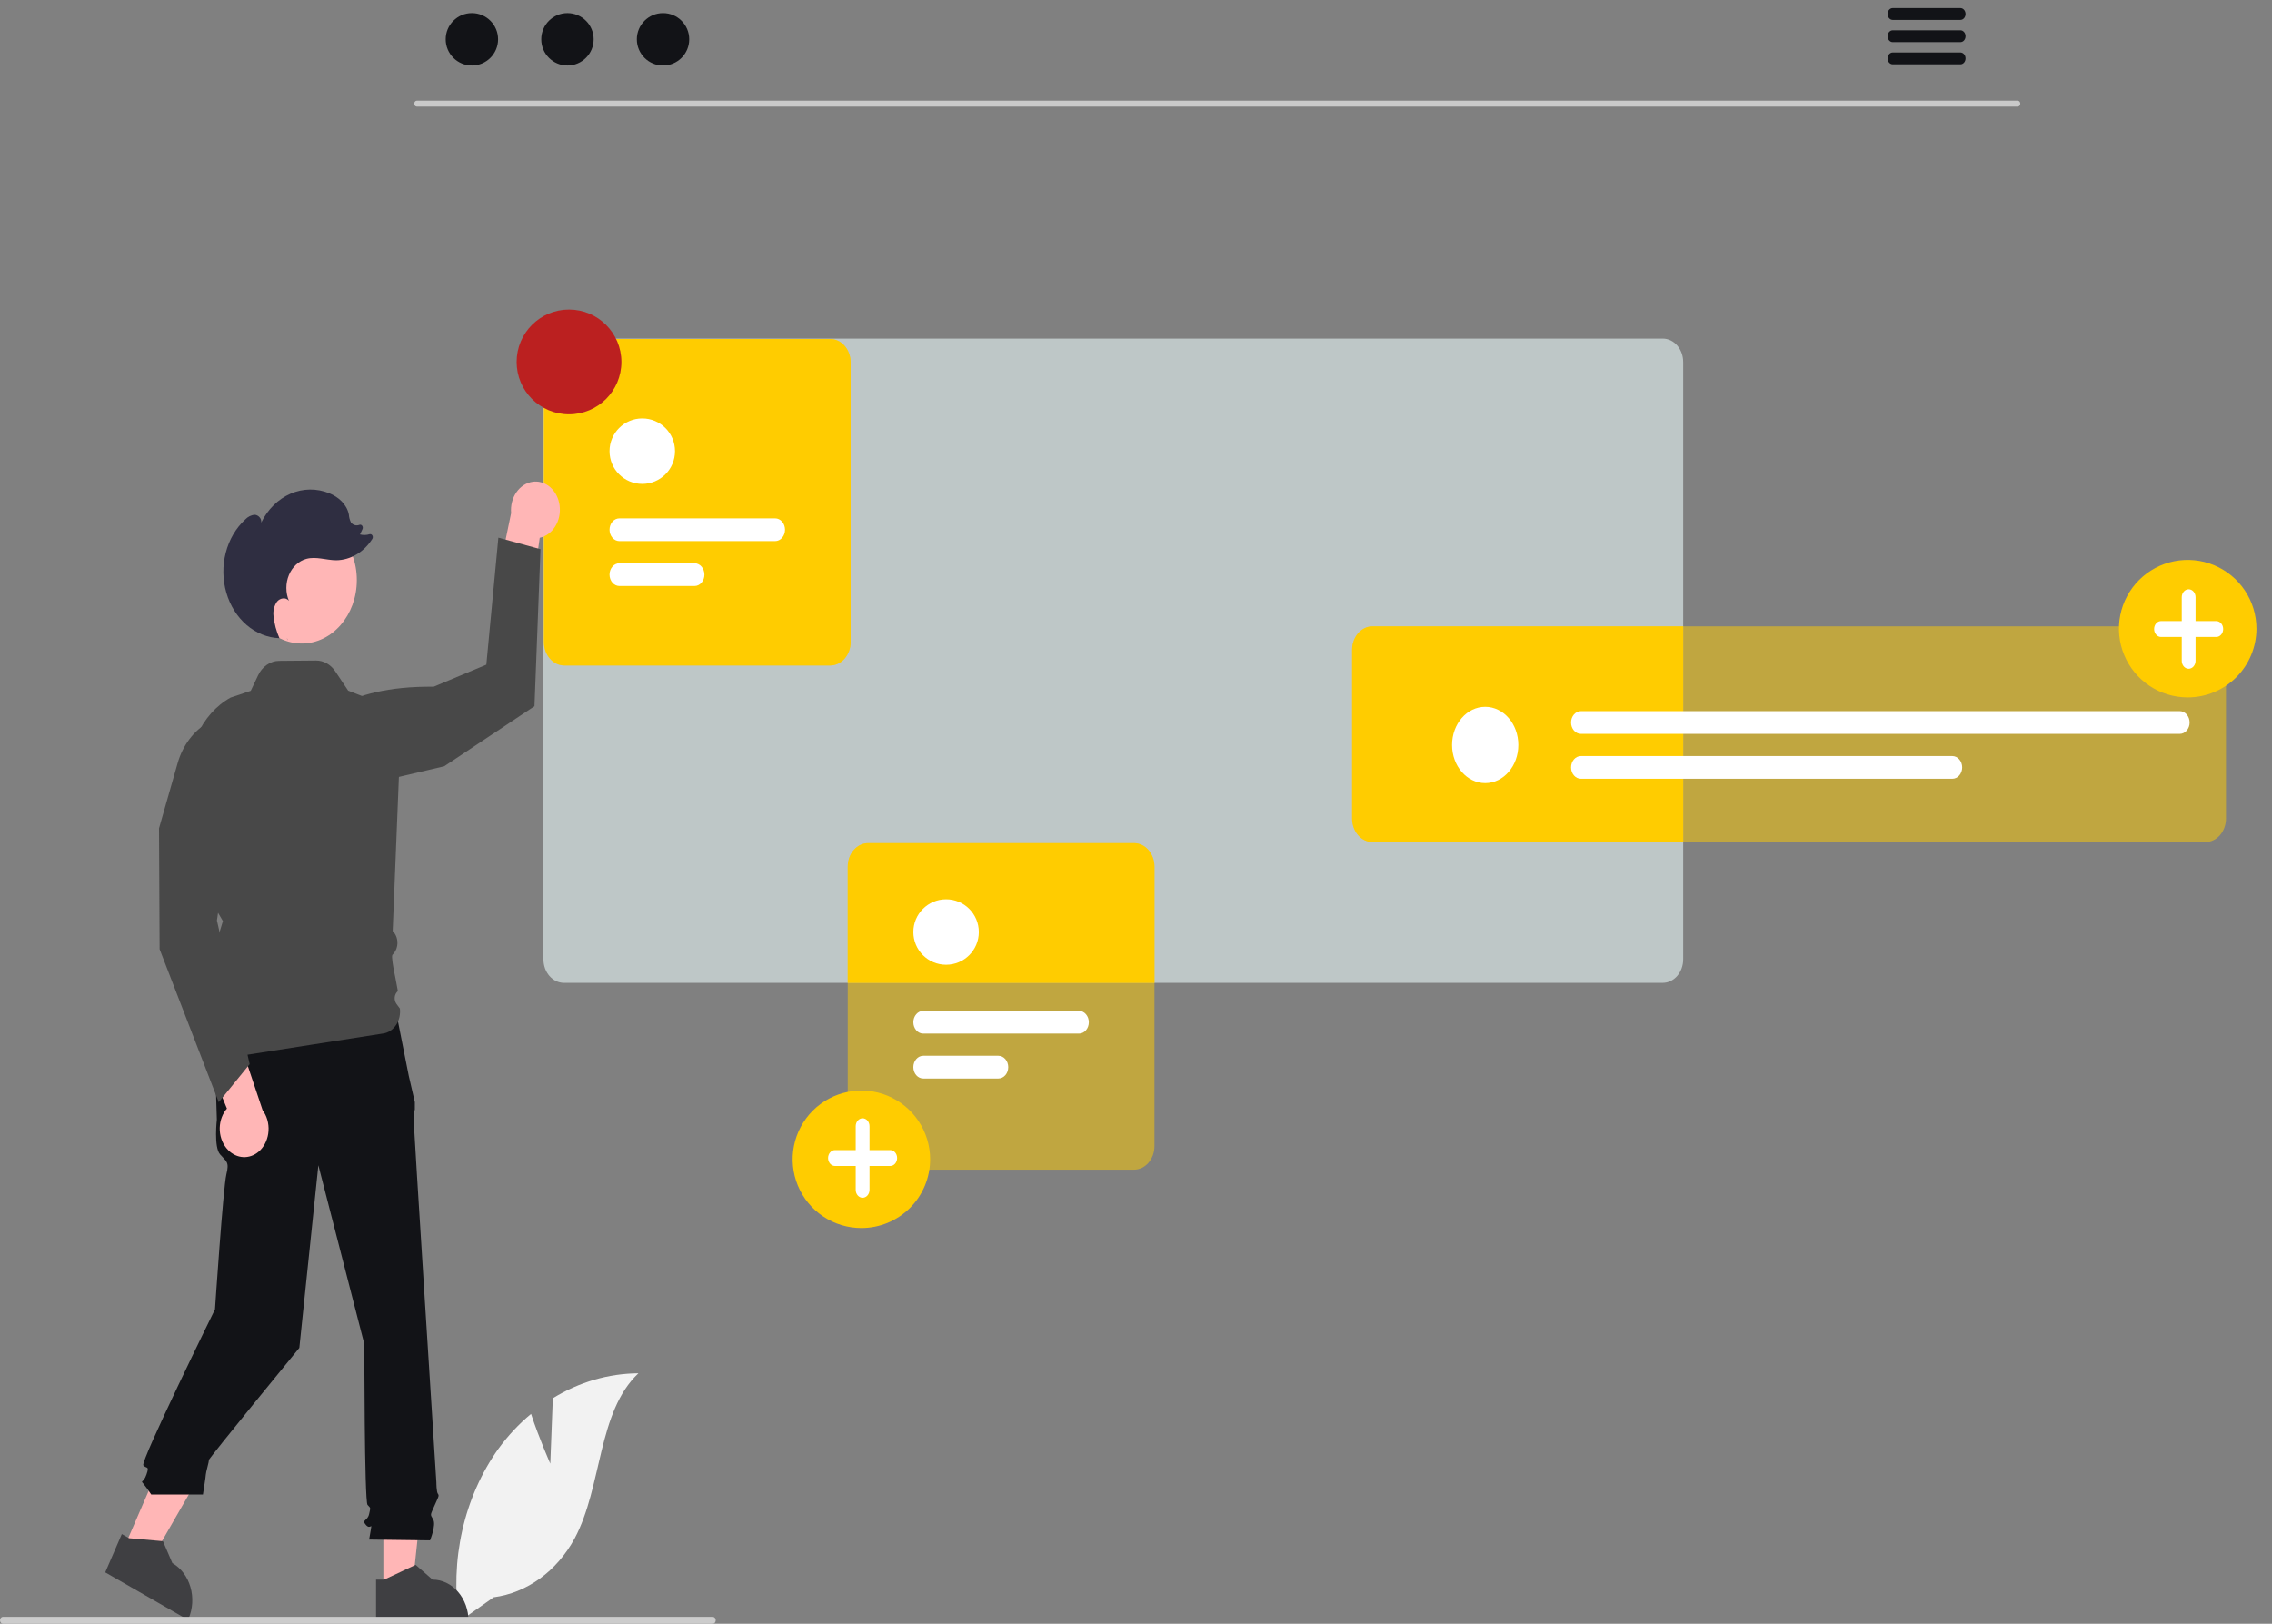 <svg width="347" height="248" viewBox="0 0 347 248" fill="none" xmlns="http://www.w3.org/2000/svg">
<rect x="0" y="0" width="347" height="248" fill="#808080" stroke="none"/>
<g clip-path="url(#clip0_547_87)">
<path d="M84.047 223.542L84.432 213.553C88.455 211.078 92.941 209.77 97.501 209.744C91.225 215.653 92.009 227.043 87.754 234.989C86.41 237.456 84.601 239.542 82.462 241.095C80.322 242.647 77.907 243.625 75.395 243.957L70.142 247.66C69.421 243.033 69.58 238.282 70.608 233.733C71.635 229.184 73.507 224.945 76.094 221.309C77.563 219.286 79.248 217.484 81.108 215.946C82.366 219.765 84.047 223.542 84.047 223.542Z" fill="#F2F2F2"/>
<path d="M308.176 16.275H63.651C63.549 16.273 63.451 16.224 63.379 16.14C63.307 16.055 63.267 15.941 63.267 15.823C63.267 15.705 63.307 15.592 63.379 15.507C63.451 15.423 63.549 15.374 63.651 15.371H308.176C308.278 15.374 308.376 15.423 308.448 15.507C308.52 15.592 308.56 15.705 308.56 15.823C308.56 15.941 308.52 16.055 308.448 16.14C308.376 16.224 308.278 16.273 308.176 16.275Z" fill="#CACACA"/>
<path d="M72.071 10C74.28 10 76.071 8.209 76.071 6C76.071 3.791 74.28 2 72.071 2C69.862 2 68.071 3.791 68.071 6C68.071 8.209 69.862 10 72.071 10Z" fill="#121317"/>
<path d="M86.666 10C88.876 10 90.666 8.209 90.666 6C90.666 3.791 88.876 2 86.666 2C84.457 2 82.666 3.791 82.666 6C82.666 8.209 84.457 10 86.666 10Z" fill="#121317"/>
<path d="M101.262 10C103.471 10 105.262 8.209 105.262 6C105.262 3.791 103.471 2 101.262 2C99.053 2 97.262 3.791 97.262 6C97.262 8.209 99.053 10 101.262 10Z" fill="#121317"/>
<path d="M299.43 1.233H289.062C288.857 1.237 288.661 1.335 288.517 1.504C288.373 1.673 288.292 1.9 288.292 2.136C288.292 2.373 288.373 2.6 288.517 2.769C288.661 2.938 288.857 3.036 289.062 3.04H299.43C299.635 3.036 299.831 2.938 299.975 2.769C300.119 2.6 300.199 2.373 300.199 2.136C300.199 1.9 300.119 1.673 299.975 1.504C299.831 1.335 299.635 1.237 299.43 1.233Z" fill="#121317"/>
<path d="M299.43 4.625H289.062C288.857 4.63 288.661 4.727 288.517 4.896C288.373 5.065 288.292 5.293 288.292 5.529C288.292 5.766 288.373 5.993 288.517 6.162C288.661 6.331 288.857 6.429 289.062 6.433H299.43C299.635 6.429 299.831 6.331 299.975 6.162C300.119 5.993 300.199 5.766 300.199 5.529C300.199 5.293 300.119 5.065 299.975 4.896C299.831 4.727 299.635 4.63 299.43 4.625Z" fill="#121317"/>
<path d="M299.43 8.014H289.062C288.857 8.019 288.661 8.116 288.517 8.285C288.373 8.454 288.292 8.681 288.292 8.918C288.292 9.155 288.373 9.382 288.517 9.551C288.661 9.72 288.857 9.817 289.062 9.822H299.43C299.635 9.817 299.831 9.72 299.975 9.551C300.119 9.382 300.199 9.155 300.199 8.918C300.199 8.681 300.119 8.454 299.975 8.285C299.831 8.116 299.635 8.019 299.43 8.014Z" fill="#121317"/>
<path d="M253.956 51.713H86.121C85.294 51.713 84.501 52.091 83.916 52.764C83.331 53.437 83.001 54.35 83.001 55.302V146.523C83.001 147.476 83.331 148.389 83.915 149.063C84.501 149.736 85.294 150.115 86.121 150.116H253.956C254.783 150.114 255.575 149.735 256.16 149.061C256.744 148.388 257.072 147.475 257.073 146.523V55.302C257.072 54.351 256.744 53.438 256.159 52.766C255.575 52.093 254.783 51.714 253.956 51.713Z" fill="#BEC7C7"/>
<path d="M209.624 95.661C208.797 95.662 208.005 96.04 207.421 96.713C206.836 97.386 206.508 98.298 206.507 99.25V125.017C206.508 125.969 206.836 126.882 207.42 127.555C208.005 128.229 208.797 128.608 209.624 128.61H257.073V95.661H209.624Z" fill="#FFCC00"/>
<path opacity="0.5" d="M336.856 128.608H209.626C208.799 128.607 208.006 128.229 207.421 127.555C206.836 126.882 206.507 125.969 206.506 125.017V99.251C206.507 98.298 206.836 97.385 207.421 96.712C208.006 96.039 208.799 95.66 209.626 95.659H336.856C337.683 95.66 338.476 96.039 339.061 96.712C339.646 97.385 339.975 98.298 339.976 99.251V125.017C339.975 125.969 339.646 126.882 339.061 127.555C338.476 128.229 337.683 128.607 336.856 128.608Z" fill="#FFCC00"/>
<path d="M226.832 119.609C229.627 119.609 231.894 117 231.894 113.781C231.894 110.562 229.627 107.953 226.832 107.953C224.036 107.953 221.77 110.562 221.77 113.781C221.77 117 224.036 119.609 226.832 119.609Z" fill="white"/>
<path d="M332.914 112.087H241.453C241.053 112.087 240.669 111.905 240.387 111.579C240.104 111.254 239.945 110.812 239.945 110.352C239.945 109.892 240.104 109.45 240.387 109.125C240.669 108.799 241.053 108.616 241.453 108.616H332.914C333.314 108.616 333.698 108.799 333.98 109.125C334.263 109.45 334.422 109.892 334.422 110.352C334.422 110.812 334.263 111.254 333.98 111.579C333.698 111.905 333.314 112.087 332.914 112.087Z" fill="white"/>
<path d="M298.176 118.945H241.453C241.053 118.945 240.669 118.762 240.387 118.437C240.104 118.111 239.945 117.67 239.945 117.21C239.945 116.749 240.104 116.308 240.387 115.982C240.669 115.657 241.053 115.474 241.453 115.474H298.176C298.576 115.474 298.96 115.657 299.242 115.982C299.525 116.308 299.684 116.749 299.684 117.21C299.684 117.67 299.525 118.111 299.242 118.437C298.96 118.762 298.576 118.945 298.176 118.945Z" fill="white"/>
<path d="M58.55 242.907L62.931 242.907L65.015 223.452H58.549L58.55 242.907Z" fill="#FFB6B6"/>
<path d="M57.433 241.26L58.666 241.26L63.48 239.006L66.06 241.26H66.06C67.518 241.26 68.916 241.927 69.947 243.114C70.978 244.301 71.558 245.911 71.558 247.59V247.795L57.433 247.796L57.433 241.26Z" fill="#3F3F42"/>
<path d="M18.968 236.349L22.889 238.599L32.291 222.258L26.505 218.937L18.968 236.349Z" fill="#FFB6B6"/>
<path d="M18.606 234.301L19.71 234.935L24.892 235.39L26.327 238.732L26.328 238.732C27.633 239.481 28.626 240.796 29.088 242.389C29.551 243.981 29.446 245.719 28.796 247.222L28.716 247.406L16.074 240.151L18.606 234.301Z" fill="#3F3F42"/>
<path d="M60.491 154.549L32.638 155.386L33.122 171.003C33.122 171.003 32.638 175.186 33.607 176.301C34.575 177.417 35.06 177.417 34.575 179.369C34.091 181.321 32.839 199.973 32.839 199.973C32.839 199.973 21.407 223.246 21.892 223.804C22.376 224.362 22.86 223.804 22.376 225.199C21.892 226.593 21.407 226.035 21.892 226.593C22.321 227.126 22.725 227.684 23.103 228.266H30.997C30.997 228.266 31.439 225.477 31.439 225.199C31.439 224.92 31.923 223.246 31.923 222.968C31.923 222.689 45.717 205.862 45.717 205.862L48.623 177.974L55.647 205.304C55.647 205.304 55.647 229.287 56.131 229.845C56.616 230.403 56.616 230.124 56.373 231.239C56.131 232.355 55.163 232.076 55.889 232.912C56.616 233.749 56.858 232.355 56.616 233.749L56.373 235.143L65.679 235.263C65.679 235.263 66.647 232.912 66.163 232.076C65.679 231.239 65.708 231.468 66.299 230.098C66.89 228.729 67.132 228.45 66.89 228.172C66.647 227.893 66.647 226.409 66.647 226.409C66.647 226.409 63.155 171.56 63.155 170.724C63.137 170.293 63.206 169.864 63.356 169.469V168.333L62.428 164.31L60.491 154.549Z" fill="#121317"/>
<path d="M334.125 106.515C332.048 106.515 330.018 105.899 328.291 104.745C326.564 103.592 325.219 101.952 324.424 100.033C323.629 98.115 323.421 96.003 323.826 93.966C324.231 91.93 325.231 90.059 326.7 88.59C328.168 87.122 330.039 86.122 332.076 85.717C334.113 85.312 336.224 85.519 338.143 86.314C340.061 87.109 341.701 88.455 342.855 90.181C344.009 91.908 344.625 93.938 344.625 96.015C344.625 98.8 343.518 101.47 341.549 103.44C339.58 105.409 336.909 106.515 334.125 106.515Z" fill="#FFCC00"/>
<path d="M338.491 94.856H335.328V91.214C335.328 90.892 335.217 90.583 335.019 90.356C334.821 90.128 334.553 90 334.273 90C333.994 90 333.726 90.128 333.528 90.356C333.33 90.583 333.219 90.892 333.219 91.214V94.856H330.056C329.918 94.855 329.78 94.887 329.652 94.948C329.524 95.008 329.408 95.098 329.31 95.21C329.211 95.323 329.134 95.457 329.08 95.605C329.027 95.752 329 95.91 329 96.07C329 96.229 329.027 96.387 329.08 96.535C329.134 96.682 329.211 96.816 329.31 96.929C329.408 97.042 329.524 97.131 329.652 97.192C329.78 97.253 329.918 97.284 330.056 97.284H333.219V100.925C333.219 101.247 333.33 101.556 333.528 101.784C333.726 102.011 333.994 102.139 334.273 102.139C334.553 102.139 334.821 102.011 335.019 101.784C335.217 101.556 335.328 101.247 335.328 100.925V97.284H338.491C338.77 97.284 339.038 97.156 339.236 96.928C339.434 96.7 339.545 96.392 339.545 96.07C339.545 95.748 339.434 95.439 339.236 95.211C339.038 94.984 338.77 94.856 338.491 94.856Z" fill="white"/>
<path d="M173.2 128.775H132.592C131.765 128.776 130.971 129.155 130.386 129.829C129.801 130.502 129.472 131.415 129.471 132.368V150.116H176.317V132.368C176.316 131.416 175.988 130.503 175.404 129.83C174.819 129.156 174.027 128.777 173.2 128.775Z" fill="#FFCC00"/>
<path opacity="0.5" d="M173.199 178.644H132.591C131.764 178.643 130.971 178.264 130.386 177.591C129.801 176.918 129.472 176.005 129.471 175.053V132.366C129.472 131.414 129.801 130.501 130.386 129.828C130.971 129.155 131.764 128.776 132.591 128.775H173.199C174.026 128.776 174.819 129.155 175.403 129.828C175.988 130.501 176.317 131.414 176.318 132.366V175.053C176.317 176.005 175.988 176.918 175.403 177.591C174.819 178.264 174.026 178.643 173.199 178.644Z" fill="#FFCC00"/>
<path d="M144.493 147.352C147.254 147.352 149.493 145.113 149.493 142.352C149.493 139.59 147.254 137.352 144.493 137.352C141.731 137.352 139.493 139.59 139.493 142.352C139.493 145.113 141.731 147.352 144.493 147.352Z" fill="white"/>
<path d="M164.788 157.866H141C140.601 157.866 140.217 157.684 139.935 157.358C139.652 157.033 139.493 156.591 139.493 156.131C139.493 155.671 139.652 155.229 139.935 154.904C140.217 154.578 140.601 154.395 141 154.395H164.788C165.188 154.395 165.572 154.578 165.854 154.904C166.137 155.229 166.296 155.671 166.296 156.131C166.296 156.591 166.137 157.033 165.854 157.358C165.572 157.684 165.188 157.866 164.788 157.866Z" fill="white"/>
<path d="M152.479 164.724H141C140.6 164.724 140.217 164.542 139.934 164.216C139.651 163.891 139.493 163.449 139.493 162.989C139.493 162.528 139.651 162.087 139.934 161.762C140.217 161.436 140.6 161.253 141 161.253H152.479C152.879 161.253 153.262 161.436 153.545 161.762C153.828 162.087 153.986 162.528 153.986 162.989C153.986 163.449 153.828 163.891 153.545 164.216C153.262 164.542 152.879 164.724 152.479 164.724Z" fill="white"/>
<path d="M131.556 187.56C129.479 187.56 127.449 186.944 125.723 185.79C123.996 184.637 122.65 182.997 121.855 181.078C121.061 179.16 120.853 177.048 121.258 175.012C121.663 172.975 122.663 171.104 124.132 169.635C125.6 168.167 127.471 167.167 129.508 166.762C131.544 166.357 133.656 166.565 135.574 167.359C137.493 168.154 139.133 169.5 140.287 171.227C141.44 172.953 142.056 174.983 142.056 177.06C142.056 179.845 140.95 182.515 138.981 184.485C137.012 186.454 134.341 187.56 131.556 187.56Z" fill="#FFCC00"/>
<path d="M135.961 175.652H132.798V172.01C132.798 171.688 132.687 171.38 132.489 171.152C132.291 170.924 132.023 170.797 131.744 170.797C131.464 170.797 131.196 170.924 130.998 171.152C130.8 171.38 130.689 171.688 130.689 172.01V175.652H127.527C127.388 175.652 127.251 175.683 127.122 175.744C126.994 175.805 126.878 175.894 126.78 176.007C126.682 176.12 126.604 176.254 126.551 176.401C126.498 176.549 126.47 176.707 126.47 176.866C126.47 177.026 126.498 177.184 126.551 177.331C126.604 177.479 126.682 177.613 126.78 177.725C126.878 177.838 126.994 177.927 127.122 177.988C127.251 178.049 127.388 178.08 127.527 178.08H130.689V181.722C130.689 182.044 130.8 182.353 130.998 182.58C131.196 182.808 131.464 182.936 131.744 182.936C132.023 182.936 132.291 182.808 132.489 182.58C132.687 182.353 132.798 182.044 132.798 181.722V178.08H135.961C136.24 178.08 136.509 177.952 136.706 177.725C136.904 177.497 137.015 177.188 137.015 176.866C137.015 176.544 136.904 176.235 136.706 176.008C136.509 175.78 136.24 175.652 135.961 175.652Z" fill="white"/>
<path d="M126.796 101.638H86.188C85.361 101.637 84.568 101.259 83.984 100.585C83.399 99.912 83.07 98.999 83.069 98.047V55.361C83.07 54.408 83.399 53.495 83.984 52.822C84.568 52.149 85.361 51.77 86.188 51.769H126.796C127.623 51.77 128.416 52.149 129.001 52.822C129.586 53.495 129.915 54.408 129.916 55.361V98.047C129.915 98.999 129.586 99.912 129.001 100.585C128.416 101.259 127.623 101.637 126.796 101.638Z" fill="#FFCC00"/>
<path d="M98.153 75.564C100.948 75.564 103.214 72.955 103.214 69.736C103.214 66.517 100.948 63.908 98.153 63.908C95.357 63.908 93.091 66.517 93.091 69.736C93.091 72.955 95.357 75.564 98.153 75.564Z" fill="#FFCC00"/>
<path d="M118.386 82.642H94.598C94.198 82.642 93.815 82.459 93.532 82.133C93.25 81.808 93.091 81.367 93.091 80.906C93.091 80.446 93.25 80.004 93.532 79.679C93.815 79.353 94.198 79.171 94.598 79.171H118.386C118.786 79.171 119.169 79.353 119.452 79.679C119.735 80.004 119.893 80.446 119.893 80.906C119.893 81.367 119.735 81.808 119.452 82.133C119.169 82.459 118.786 82.642 118.386 82.642Z" fill="#FFCC00"/>
<path d="M106.077 89.5H94.598C94.198 89.5 93.815 89.317 93.532 88.991C93.25 88.666 93.091 88.224 93.091 87.764C93.091 87.304 93.25 86.862 93.532 86.537C93.815 86.211 94.198 86.028 94.598 86.028H106.077C106.477 86.028 106.86 86.211 107.143 86.537C107.426 86.862 107.584 87.304 107.584 87.764C107.584 88.224 107.426 88.666 107.143 88.991C106.86 89.317 106.477 89.5 106.077 89.5Z" fill="#FFCC00"/>
<path opacity="0.5" d="M126.796 101.638H86.188C85.361 101.637 84.568 101.259 83.984 100.585C83.399 99.912 83.07 98.999 83.069 98.047V55.361C83.07 54.408 83.399 53.495 83.984 52.822C84.568 52.149 85.361 51.77 86.188 51.769H126.796C127.623 51.77 128.416 52.149 129.001 52.822C129.586 53.495 129.915 54.408 129.916 55.361V98.047C129.915 98.999 129.586 99.912 129.001 100.585C128.416 101.259 127.623 101.637 126.796 101.638Z" fill="#FFCC00"/>
<path d="M98.091 73.908C100.852 73.908 103.091 71.669 103.091 68.908C103.091 66.146 100.852 63.908 98.091 63.908C95.329 63.908 93.091 66.146 93.091 68.908C93.091 71.669 95.329 73.908 98.091 73.908Z" fill="white"/>
<path d="M118.386 82.642H94.598C94.198 82.642 93.815 82.459 93.532 82.133C93.25 81.808 93.091 81.367 93.091 80.906C93.091 80.446 93.25 80.004 93.532 79.679C93.815 79.353 94.198 79.171 94.598 79.171H118.386C118.786 79.171 119.169 79.353 119.452 79.679C119.735 80.004 119.893 80.446 119.893 80.906C119.893 81.367 119.735 81.808 119.452 82.133C119.169 82.459 118.786 82.642 118.386 82.642Z" fill="white"/>
<path d="M106.077 89.5H94.598C94.198 89.5 93.815 89.317 93.532 88.991C93.25 88.666 93.091 88.224 93.091 87.764C93.091 87.304 93.25 86.862 93.532 86.537C93.815 86.211 94.198 86.028 94.598 86.028H106.077C106.477 86.028 106.86 86.211 107.143 86.537C107.426 86.862 107.584 87.304 107.584 87.764C107.584 88.224 107.426 88.666 107.143 88.991C106.86 89.317 106.477 89.5 106.077 89.5Z" fill="white"/>
<path d="M86.905 63.278C91.324 63.278 94.905 59.697 94.905 55.278C94.905 50.86 91.324 47.278 86.905 47.278C82.487 47.278 78.905 50.86 78.905 55.278C78.905 59.697 82.487 63.278 86.905 63.278Z" fill="#BB2020"/>
<path d="M109.311 247.47C109.311 247.54 109.299 247.609 109.276 247.673C109.253 247.738 109.219 247.796 109.176 247.845C109.134 247.895 109.083 247.934 109.027 247.96C108.971 247.987 108.911 248 108.851 248H0.46C0.338 248 0.221 247.944 0.135 247.845C0.048 247.745 0 247.611 0 247.47C0 247.33 0.048 247.195 0.135 247.095C0.221 246.996 0.338 246.94 0.46 246.94H108.851C108.911 246.94 108.971 246.954 109.027 246.98C109.083 247.007 109.134 247.046 109.176 247.095C109.219 247.144 109.253 247.203 109.276 247.267C109.299 247.331 109.311 247.4 109.311 247.47Z" fill="#CCCCCC"/>
<path d="M85.29 76.396C85.624 77.471 85.578 78.654 85.161 79.69C84.744 80.725 83.991 81.531 83.063 81.933C82.858 82.022 82.646 82.089 82.431 82.134L80.286 97.255L75.255 91.906L78.063 78.367C77.959 77.226 78.249 76.084 78.871 75.188C79.492 74.291 80.395 73.712 81.385 73.576C82.217 73.466 83.057 73.686 83.767 74.198C84.476 74.711 85.013 75.486 85.29 76.396L85.29 76.396Z" fill="#FFB6B6"/>
<path d="M48.161 110.658C48.161 110.658 52.065 104.718 66.235 104.881L74.278 101.516L76.116 82.116L82.549 83.88L81.63 107.865L67.844 117.036L49.77 121.269L48.161 110.658Z" fill="#484848"/>
<path d="M46.086 98.283C50.731 98.283 54.496 93.947 54.496 88.6C54.496 83.251 50.731 78.916 46.086 78.916C41.441 78.916 37.676 83.251 37.676 88.6C37.676 93.947 41.441 98.283 46.086 98.283Z" fill="#FFB6B6"/>
<path d="M31.852 162.021C31.837 162.021 31.822 162.019 31.808 162.014C31.653 161.964 31.53 161.925 32.09 156.346L32.695 151.936L32.105 148.043L31.111 146.899L32.708 145.062L34.047 140.681L31.73 136.727L29.071 120.557C28.613 117.767 28.969 114.881 30.081 112.347C31.194 109.812 33.001 107.772 35.223 106.541L38.301 105.506L39.42 103.141C39.735 102.477 40.198 101.922 40.761 101.534C41.325 101.145 41.968 100.938 42.625 100.932L48.26 100.883C48.829 100.878 49.391 101.025 49.902 101.312C50.413 101.599 50.859 102.019 51.206 102.537L53.172 105.48L61.325 108.669L59.973 142.207C60.188 142.414 60.363 142.67 60.487 142.959C60.611 143.247 60.682 143.563 60.695 143.885C60.708 144.207 60.663 144.529 60.563 144.83C60.462 145.13 60.309 145.404 60.112 145.633C60.027 145.732 59.959 145.812 59.918 145.865C59.781 146.09 60.038 147.768 60.357 149.193L60.765 151.376C60.634 151.484 60.524 151.621 60.442 151.781C60.359 151.94 60.306 152.117 60.286 152.301C60.267 152.485 60.28 152.672 60.326 152.85C60.372 153.028 60.449 153.193 60.553 153.334L61.074 154.042C61.177 154.93 60.97 155.829 60.498 156.542C60.026 157.254 59.329 157.722 58.558 157.843C51.107 159.01 31.891 162.021 31.852 162.021Z" fill="#484848"/>
<path d="M43.935 97.809C43.899 97.718 43.863 97.626 43.827 97.534C43.841 97.535 43.855 97.537 43.868 97.538L43.935 97.809Z" fill="#2F2E41"/>
<path d="M37.442 79.356C37.842 78.923 38.361 78.664 38.908 78.626C39.452 78.647 40.004 79.212 39.891 79.825C40.89 77.789 42.48 76.222 44.382 75.401C46.284 74.58 48.376 74.557 50.291 75.335C51.643 75.884 52.969 76.982 53.279 78.593C53.309 79.016 53.419 79.427 53.6 79.796C53.757 79.994 53.961 80.134 54.187 80.2C54.412 80.266 54.65 80.254 54.87 80.167L54.883 80.162C54.958 80.132 55.039 80.13 55.116 80.154C55.193 80.178 55.261 80.228 55.313 80.297C55.365 80.367 55.397 80.453 55.406 80.544C55.415 80.635 55.4 80.727 55.363 80.808L54.98 81.629C55.463 81.753 55.964 81.741 56.441 81.593C56.52 81.57 56.604 81.574 56.68 81.607C56.757 81.641 56.823 81.7 56.869 81.778C56.916 81.856 56.94 81.948 56.938 82.043C56.937 82.137 56.91 82.228 56.862 82.305C56.227 83.306 55.397 84.123 54.439 84.689C53.481 85.256 52.421 85.558 51.344 85.57C49.816 85.56 48.273 84.953 46.785 85.358C46.21 85.514 45.673 85.817 45.212 86.244C44.752 86.671 44.38 87.211 44.125 87.825C43.869 88.439 43.736 89.111 43.736 89.792C43.736 90.472 43.867 91.144 44.122 91.759C43.665 91.183 42.782 91.32 42.315 91.884C42.099 92.186 41.94 92.535 41.847 92.911C41.754 93.287 41.729 93.68 41.773 94.068C41.898 95.254 42.204 96.405 42.677 97.469C40.87 97.405 39.124 96.704 37.674 95.46C36.224 94.217 35.14 92.491 34.569 90.516C33.999 88.541 33.968 86.412 34.482 84.416C34.995 82.421 36.029 80.654 37.442 79.356L37.442 79.356Z" fill="#2F2E41"/>
<path d="M35.128 175.909C34.324 175.241 33.78 174.236 33.614 173.111C33.447 171.986 33.672 170.83 34.238 169.894C34.364 169.687 34.505 169.494 34.66 169.316L28.985 155.458L35.763 156.582L40.113 169.569C40.76 170.441 41.083 171.572 41.012 172.716C40.941 173.86 40.482 174.926 39.734 175.684C39.102 176.318 38.303 176.685 37.466 176.726C36.629 176.767 35.804 176.479 35.128 175.909H35.128Z" fill="#FFB6B6"/>
<path d="M33.41 168.342L24.38 144.973L24.289 126.516L27.136 116.547C27.522 115.194 28.14 113.944 28.952 112.871C29.765 111.798 30.757 110.924 31.868 110.3C32.979 109.675 34.188 109.314 35.423 109.237C36.658 109.159 37.893 109.368 39.057 109.85L39.12 109.876L39.146 109.947C39.251 110.229 41.639 117.029 34.557 131.017L33.132 140.589L38.133 162.529L33.41 168.342Z" fill="#484848"/>
</g>
<defs>
<clipPath id="clip0_547_87">
<rect width="347" height="248" fill="white"/>
</clipPath>
</defs>
</svg>
